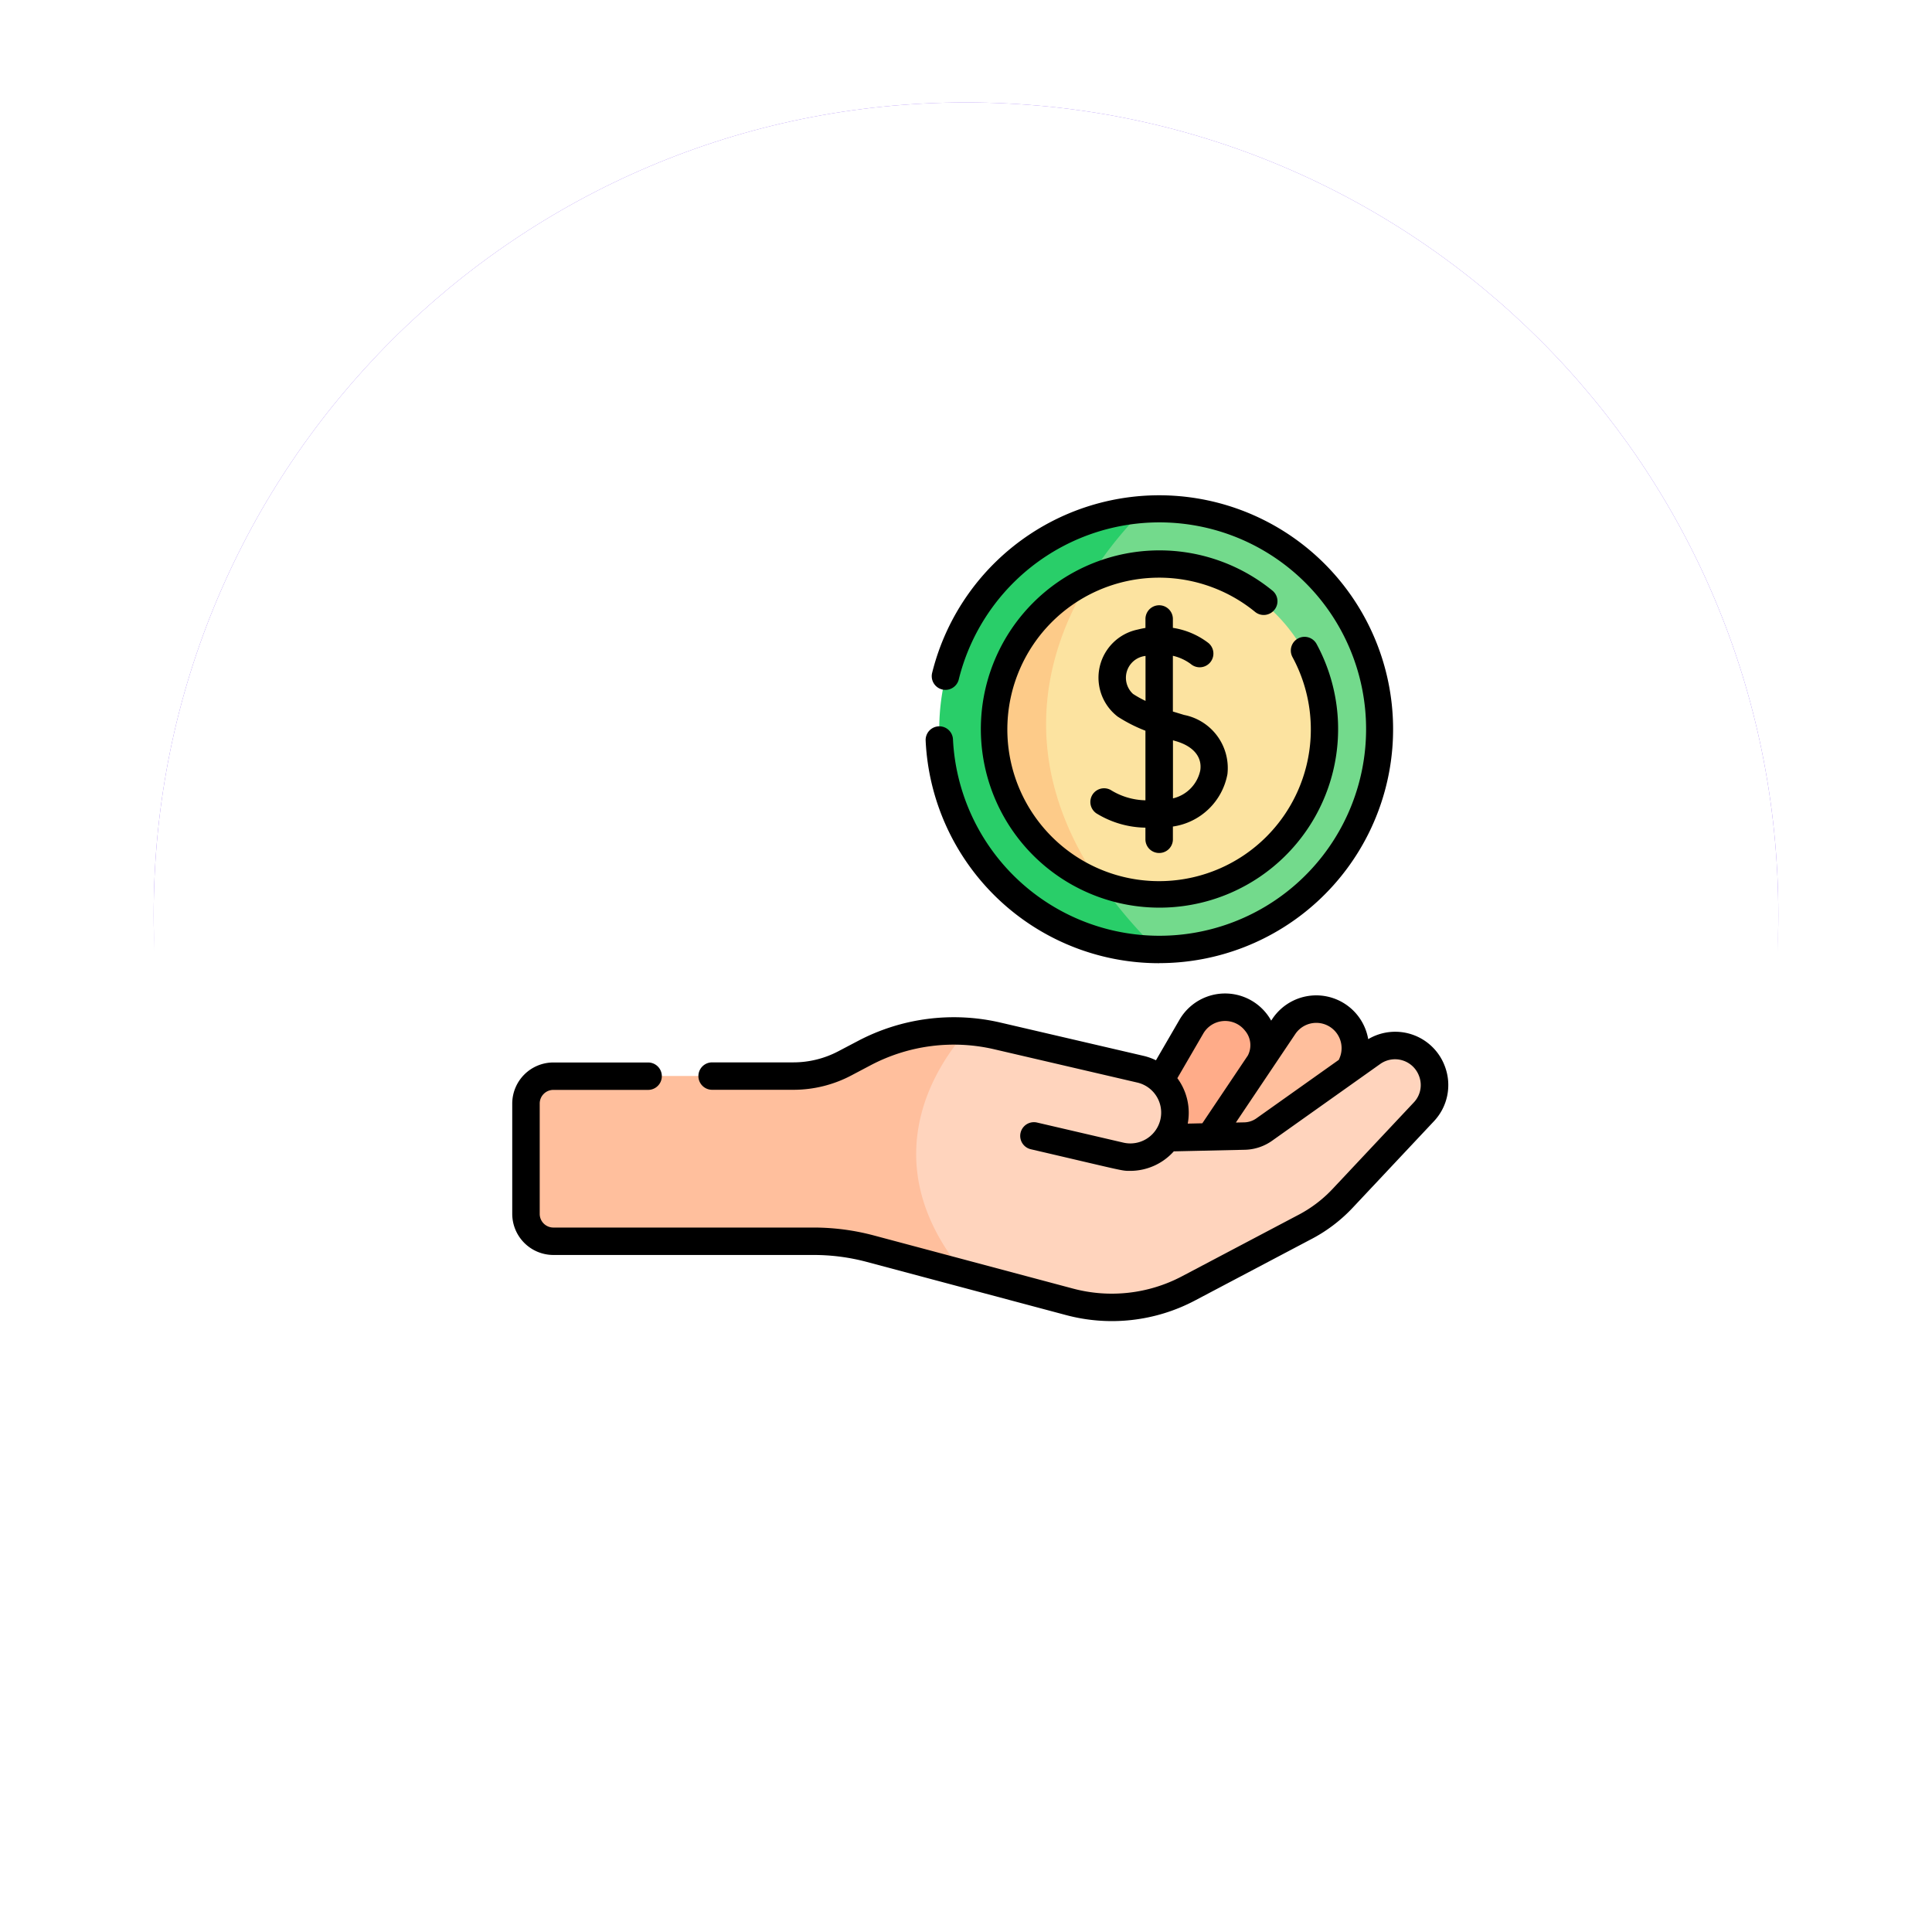 <svg xmlns="http://www.w3.org/2000/svg" xmlns:xlink="http://www.w3.org/1999/xlink" width="113.15" height="113.15" viewBox="0 0 113.15 113.15">
  <defs>
    <filter id="Trazado_873828" x="0" y="0" width="113.15" height="113.15" filterUnits="userSpaceOnUse">
      <feOffset dy="3" input="SourceAlpha"/>
      <feGaussianBlur stdDeviation="3" result="blur"/>
      <feFlood flood-opacity="0.161"/>
      <feComposite operator="in" in2="blur"/>
    </filter>
    <filter id="Trazado_873828-2" x="0" y="0" width="113.15" height="113.15" filterUnits="userSpaceOnUse">
      <feOffset dy="3" input="SourceAlpha"/>
      <feGaussianBlur stdDeviation="3" result="blur-2"/>
      <feFlood flood-opacity="0.161" result="color"/>
      <feComposite operator="out" in="SourceGraphic" in2="blur-2"/>
      <feComposite operator="in" in="color"/>
      <feComposite operator="in" in2="SourceGraphic"/>
    </filter>
  </defs>
  <g id="Grupo_1113456" data-name="Grupo 1113456" transform="translate(-189.051 -912)">
    <g data-type="innerShadowGroup">
      <g transform="matrix(1, 0, 0, 1, 189.05, 912)" filter="url(#Trazado_873828)">
        <g id="Trazado_873828-3" data-name="Trazado 873828" transform="translate(9 6)" fill="#8454ee">
          <path d="M 47.575 93.15 C 41.422 93.15 35.453 91.946 29.836 89.57 C 24.409 87.274 19.535 83.988 15.349 79.802 C 11.162 75.616 7.876 70.741 5.581 65.315 C 3.205 59.697 2 53.729 2 47.575 C 2 41.422 3.205 35.453 5.581 29.836 C 7.876 24.409 11.162 19.535 15.349 15.349 C 19.535 11.162 24.409 7.876 29.836 5.581 C 35.453 3.205 41.422 2 47.575 2 C 53.729 2 59.697 3.205 65.314 5.581 C 70.741 7.876 75.615 11.162 79.802 15.349 C 83.988 19.535 87.274 24.409 89.57 29.836 C 91.946 35.453 93.15 41.422 93.15 47.575 C 93.15 53.729 91.946 59.697 89.57 65.315 C 87.274 70.741 83.988 75.616 79.802 79.802 C 75.615 83.988 70.741 87.274 65.314 89.57 C 59.697 91.946 53.729 93.15 47.575 93.15 Z" stroke="none"/>
          <path d="M 47.575 4 C 41.691 4 35.985 5.152 30.615 7.423 C 25.427 9.617 20.766 12.76 16.763 16.763 C 12.76 20.766 9.617 25.427 7.423 30.615 C 5.152 35.985 4 41.691 4 47.575 C 4 53.46 5.152 59.166 7.423 64.535 C 9.617 69.724 12.76 74.384 16.763 78.387 C 20.766 82.391 25.427 85.533 30.615 87.728 C 35.985 89.999 41.691 91.15 47.575 91.15 C 53.459 91.15 59.166 89.999 64.535 87.728 C 69.724 85.533 74.384 82.391 78.387 78.387 C 82.391 74.384 85.533 69.724 87.728 64.535 C 89.999 59.166 91.15 53.46 91.15 47.575 C 91.15 41.691 89.999 35.985 87.728 30.615 C 85.533 25.427 82.391 20.766 78.387 16.763 C 74.384 12.76 69.724 9.617 64.535 7.423 C 59.166 5.152 53.459 4 47.575 4 M 47.575 -7.62939453125e-06 C 73.85 -7.62939453125e-06 95.15 21.3 95.15 47.575 C 95.15 73.85 73.85 95.15 47.575 95.15 C 21.3 95.15 -7.62939453125e-06 73.85 -7.62939453125e-06 47.575 C -7.62939453125e-06 21.3 21.3 -7.62939453125e-06 47.575 -7.62939453125e-06 Z" stroke="none" fill="#fff"/>
        </g>
      </g>
      <g id="Trazado_873828-4" data-name="Trazado 873828" transform="translate(198.051 918)" fill="#8454ee">
        <path d="M 47.575 93.15 C 41.422 93.15 35.453 91.946 29.836 89.57 C 24.409 87.274 19.535 83.988 15.349 79.802 C 11.162 75.616 7.876 70.741 5.581 65.315 C 3.205 59.697 2 53.729 2 47.575 C 2 41.422 3.205 35.453 5.581 29.836 C 7.876 24.409 11.162 19.535 15.349 15.349 C 19.535 11.162 24.409 7.876 29.836 5.581 C 35.453 3.205 41.422 2 47.575 2 C 53.729 2 59.697 3.205 65.314 5.581 C 70.741 7.876 75.615 11.162 79.802 15.349 C 83.988 19.535 87.274 24.409 89.57 29.836 C 91.946 35.453 93.15 41.422 93.15 47.575 C 93.15 53.729 91.946 59.697 89.57 65.315 C 87.274 70.741 83.988 75.616 79.802 79.802 C 75.615 83.988 70.741 87.274 65.314 89.57 C 59.697 91.946 53.729 93.15 47.575 93.15 Z" stroke="none"/>
        <path d="M 47.575 4 C 41.691 4 35.985 5.152 30.615 7.423 C 25.427 9.617 20.766 12.76 16.763 16.763 C 12.76 20.766 9.617 25.427 7.423 30.615 C 5.152 35.985 4 41.691 4 47.575 C 4 53.46 5.152 59.166 7.423 64.535 C 9.617 69.724 12.76 74.384 16.763 78.387 C 20.766 82.391 25.427 85.533 30.615 87.728 C 35.985 89.999 41.691 91.15 47.575 91.15 C 53.459 91.15 59.166 89.999 64.535 87.728 C 69.724 85.533 74.384 82.391 78.387 78.387 C 82.391 74.384 85.533 69.724 87.728 64.535 C 89.999 59.166 91.15 53.46 91.15 47.575 C 91.15 41.691 89.999 35.985 87.728 30.615 C 85.533 25.427 82.391 20.766 78.387 16.763 C 74.384 12.76 69.724 9.617 64.535 7.423 C 59.166 5.152 53.459 4 47.575 4 M 47.575 -7.62939453125e-06 C 73.85 -7.62939453125e-06 95.15 21.3 95.15 47.575 C 95.15 73.85 73.85 95.15 47.575 95.15 C 21.3 95.15 -7.62939453125e-06 73.85 -7.62939453125e-06 47.575 C -7.62939453125e-06 21.3 21.3 -7.62939453125e-06 47.575 -7.62939453125e-06 Z" stroke="none"/>
      </g>
      <g transform="matrix(1, 0, 0, 1, 189.05, 912)" filter="url(#Trazado_873828-2)">
        <g id="Trazado_873828-5" data-name="Trazado 873828" transform="translate(9 6)" fill="#fff">
          <path d="M 47.575 93.15 C 41.422 93.15 35.453 91.946 29.836 89.57 C 24.409 87.274 19.535 83.988 15.349 79.802 C 11.162 75.616 7.876 70.741 5.581 65.315 C 3.205 59.697 2 53.729 2 47.575 C 2 41.422 3.205 35.453 5.581 29.836 C 7.876 24.409 11.162 19.535 15.349 15.349 C 19.535 11.162 24.409 7.876 29.836 5.581 C 35.453 3.205 41.422 2 47.575 2 C 53.729 2 59.697 3.205 65.314 5.581 C 70.741 7.876 75.615 11.162 79.802 15.349 C 83.988 19.535 87.274 24.409 89.57 29.836 C 91.946 35.453 93.15 41.422 93.15 47.575 C 93.15 53.729 91.946 59.697 89.57 65.315 C 87.274 70.741 83.988 75.616 79.802 79.802 C 75.615 83.988 70.741 87.274 65.314 89.57 C 59.697 91.946 53.729 93.15 47.575 93.15 Z" stroke="none"/>
          <path d="M 47.575 4 C 41.691 4 35.985 5.152 30.615 7.423 C 25.427 9.617 20.766 12.76 16.763 16.763 C 12.76 20.766 9.617 25.427 7.423 30.615 C 5.152 35.985 4 41.691 4 47.575 C 4 53.46 5.152 59.166 7.423 64.535 C 9.617 69.724 12.76 74.384 16.763 78.387 C 20.766 82.391 25.427 85.533 30.615 87.728 C 35.985 89.999 41.691 91.15 47.575 91.15 C 53.459 91.15 59.166 89.999 64.535 87.728 C 69.724 85.533 74.384 82.391 78.387 78.387 C 82.391 74.384 85.533 69.724 87.728 64.535 C 89.999 59.166 91.15 53.46 91.15 47.575 C 91.15 41.691 89.999 35.985 87.728 30.615 C 85.533 25.427 82.391 20.766 78.387 16.763 C 74.384 12.76 69.724 9.617 64.535 7.423 C 59.166 5.152 53.459 4 47.575 4 M 47.575 -7.62939453125e-06 C 73.85 -7.62939453125e-06 95.15 21.3 95.15 47.575 C 95.15 73.85 73.85 95.15 47.575 95.15 C 21.3 95.15 -7.62939453125e-06 73.85 -7.62939453125e-06 47.575 C -7.62939453125e-06 21.3 21.3 -7.62939453125e-06 47.575 -7.62939453125e-06 Z" stroke="none"/>
        </g>
      </g>
      <g id="Trazado_873828-6" data-name="Trazado 873828" transform="translate(198.051 918)" fill="none">
        <path d="M 47.575 93.15 C 41.422 93.15 35.453 91.946 29.836 89.57 C 24.409 87.274 19.535 83.988 15.349 79.802 C 11.162 75.616 7.876 70.741 5.581 65.315 C 3.205 59.697 2 53.729 2 47.575 C 2 41.422 3.205 35.453 5.581 29.836 C 7.876 24.409 11.162 19.535 15.349 15.349 C 19.535 11.162 24.409 7.876 29.836 5.581 C 35.453 3.205 41.422 2 47.575 2 C 53.729 2 59.697 3.205 65.314 5.581 C 70.741 7.876 75.615 11.162 79.802 15.349 C 83.988 19.535 87.274 24.409 89.57 29.836 C 91.946 35.453 93.15 41.422 93.15 47.575 C 93.15 53.729 91.946 59.697 89.57 65.315 C 87.274 70.741 83.988 75.616 79.802 79.802 C 75.615 83.988 70.741 87.274 65.314 89.57 C 59.697 91.946 53.729 93.15 47.575 93.15 Z" stroke="none"/>
        <path d="M 47.575 4 C 41.691 4 35.985 5.152 30.615 7.423 C 25.427 9.617 20.766 12.76 16.763 16.763 C 12.76 20.766 9.617 25.427 7.423 30.615 C 5.152 35.985 4 41.691 4 47.575 C 4 53.46 5.152 59.166 7.423 64.535 C 9.617 69.724 12.76 74.384 16.763 78.387 C 20.766 82.391 25.427 85.533 30.615 87.728 C 35.985 89.999 41.691 91.15 47.575 91.15 C 53.459 91.15 59.166 89.999 64.535 87.728 C 69.724 85.533 74.384 82.391 78.387 78.387 C 82.391 74.384 85.533 69.724 87.728 64.535 C 89.999 59.166 91.15 53.46 91.15 47.575 C 91.15 41.691 89.999 35.985 87.728 30.615 C 85.533 25.427 82.391 20.766 78.387 16.763 C 74.384 12.76 69.724 9.617 64.535 7.423 C 59.166 5.152 53.459 4 47.575 4 M 47.575 -7.62939453125e-06 C 73.85 -7.62939453125e-06 95.15 21.3 95.15 47.575 C 95.15 73.85 73.85 95.15 47.575 95.15 C 21.3 95.15 -7.62939453125e-06 73.85 -7.62939453125e-06 47.575 C -7.62939453125e-06 21.3 21.3 -7.62939453125e-06 47.575 -7.62939453125e-06 Z" stroke="none" fill="#fff"/>
      </g>
    </g>
    <g id="Grupo_1113455" data-name="Grupo 1113455" transform="translate(219.051 910.89)">
      <g id="Grupo_1113453" data-name="Grupo 1113453" transform="translate(0.803 30.913)">
        <path id="Trazado_907146" data-name="Trazado 907146" d="M327.182,319.472l5.676,2.641,3.191-8.882a2.285,2.285,0,0,0-4.127-1.92Z" transform="translate(-292.949 -280.986)" fill="#ffac89"/>
        <path id="Trazado_907147" data-name="Trazado 907147" d="M372.915,320.041l5.492,3,3.762-8.656a2.285,2.285,0,0,0-3.993-2.185Z" transform="translate(-333.785 -281.897)" fill="#ffbf9d"/>
        <path id="Trazado_907148" data-name="Trazado 907148" d="M60.09,327.867l-4.76,5.068a8.351,8.351,0,0,1-2.279,1.712L46.312,338.2a9.637,9.637,0,0,1-6.982.788l-6.149-1.641-5.509-1.469a12.815,12.815,0,0,0-3.312-.435H9.106A1.606,1.606,0,0,1,7.5,333.84v-6.462a1.607,1.607,0,0,1,1.606-1.606H23.173a6.433,6.433,0,0,0,2.992-.739l1.163-.611a11.235,11.235,0,0,1,5.981-1.269,11.108,11.108,0,0,1,1.8.268l8.382,1.95a2.609,2.609,0,0,1,1.56,4.016l.635.363,1.287-.406,2.613-.058a2.082,2.082,0,0,0,1.157-.383l6.329-4.493a2.306,2.306,0,0,1,3.017,3.459Z" transform="translate(-7.5 -292.553)" fill="#ffd4bd"/>
        <path id="Trazado_907149" data-name="Trazado 907149" d="M33.182,337.352l-5.509-1.469a12.813,12.813,0,0,0-3.312-.435H9.106A1.606,1.606,0,0,1,7.5,333.841v-6.462a1.607,1.607,0,0,1,1.606-1.606H23.173a6.432,6.432,0,0,0,2.992-.739l1.163-.611a11.235,11.235,0,0,1,5.981-1.269c-1.538,1.714-5.732,7.458-.126,14.2Z" transform="translate(-7.5 -292.554)" fill="#ffbf9d"/>
        <path id="Trazado_907150" data-name="Trazado 907150" d="M287.65,50.51a12.9,12.9,0,0,1-12.9,12.9c-.048,0-.1,0-.145,0a12.855,12.855,0,0,1-9.1-3.9l-.242-17.737a12.862,12.862,0,0,1,8.61-4.13q.435-.03.877-.03A12.9,12.9,0,0,1,287.65,50.51Z" transform="translate(-237.661 -37.61)" fill="#73da8c"/>
        <path id="Trazado_907151" data-name="Trazado 907151" d="M246.139,63.656a12.9,12.9,0,0,1-.732-25.768C242.866,40.353,233.447,51.039,246.139,63.656Z" transform="translate(-209.195 -37.858)" fill="#29ce69"/>
        <path id="Trazado_907152" data-name="Trazado 907152" d="M303.622,78.425a9.681,9.681,0,0,1-13.073,9.062l-3.786-3.4V72.9l3.027-3.215a9.68,9.68,0,0,1,13.832,8.739Z" transform="translate(-256.859 -65.415)" fill="#fce3a0"/>
        <path id="Trazado_907153" data-name="Trazado 907153" d="M269.78,95.289a9.68,9.68,0,0,1-.759-17.8C266.559,81.558,264.686,87.953,269.78,95.289Z" transform="translate(-236.089 -73.217)" fill="#fdcb89"/>
      </g>
      <g id="Grupo_1113454" data-name="Grupo 1113454" transform="translate(0 30.11)">
        <path id="Trazado_907154" data-name="Trazado 907154" d="M54.631,306.971a3.1,3.1,0,0,0-4.5-1.62,3.088,3.088,0,0,0-5.606-1.2l-.077.114a3.087,3.087,0,0,0-5.369-.053L37.7,306.588a3.387,3.387,0,0,0-.725-.259l-8.383-1.95a12.048,12.048,0,0,0-8.338,1.073l-1.163.611a5.65,5.65,0,0,1-2.618.647H11.706a.8.8,0,0,0,0,1.606h4.769a7.263,7.263,0,0,0,3.366-.831L21,306.873a10.442,10.442,0,0,1,7.227-.93l8.383,1.95a1.805,1.805,0,0,1-.82,3.517l-5.055-1.176a.8.8,0,0,0-.364,1.564c5.585,1.3,5.3,1.266,5.829,1.266a3.424,3.424,0,0,0,2.545-1.143l4.16-.092a2.874,2.874,0,0,0,1.6-.531l6.33-4.494a1.5,1.5,0,0,1,2.278.716,1.474,1.474,0,0,1-.314,1.539l-4.759,5.068a7.541,7.541,0,0,1-2.068,1.552l-6.739,3.555a8.809,8.809,0,0,1-6.4.722l-11.658-3.11a13.672,13.672,0,0,0-3.519-.462H2.409a.8.8,0,0,1-.8-.8v-6.462a.8.8,0,0,1,.8-.8H7.958a.8.8,0,0,0,0-1.606H2.409A2.412,2.412,0,0,0,0,309.119v6.462a2.412,2.412,0,0,0,2.409,2.409H17.663a12.056,12.056,0,0,1,3.105.408l11.658,3.11a10.411,10.411,0,0,0,7.564-.854l6.73-3.551a9.128,9.128,0,0,0,2.5-1.877l4.76-5.068A3.091,3.091,0,0,0,54.631,306.971Zm-15.678.665,1.518-2.613a1.48,1.48,0,0,1,2.45-.164,1.31,1.31,0,0,1,.163,1.445l-2.668,3.974-.855.019a3.415,3.415,0,0,0-.608-2.661Zm4.63,2.352a1.272,1.272,0,0,1-.709.235l-.494.011,3.481-5.184a1.482,1.482,0,0,1,2.589,1.417l-.041.095Z" transform="translate(0 -273.491)"/>
        <path id="Trazado_907155" data-name="Trazado 907155" d="M239.717,57.517a13.7,13.7,0,1,0-13.3-17,.8.8,0,1,0,1.559.386,12.105,12.105,0,1,1-.339,3.507.8.8,0,0,0-1.6.077,13.681,13.681,0,0,0,13.687,13.034Z" transform="translate(-201.825 -30.11)"/>
        <path id="Trazado_907156" data-name="Trazado 907156" d="M273.221,63.716a.8.8,0,0,0-.113-1.13,10.462,10.462,0,1,0,2.587,3.127.8.8,0,1,0-1.412.766,8.887,8.887,0,1,1-2.193-2.649.8.8,0,0,0,1.13-.113Z" transform="translate(-228.587 -56.996)"/>
        <path id="Trazado_907157" data-name="Trazado 907157" d="M320.26,104.849a.8.8,0,0,0,.8-.8V103.3a3.8,3.8,0,0,0,3.194-3.068,3.169,3.169,0,0,0-2.536-3.467c-.234-.07-.452-.138-.659-.2V93.3a2.819,2.819,0,0,1,1.051.483.8.8,0,0,0,1.039-1.225,4.538,4.538,0,0,0-2.09-.894v-.52a.8.8,0,0,0-1.606,0v.525c-.147.024-.3.056-.453.095a2.876,2.876,0,0,0-1.171,5.1,8.872,8.872,0,0,0,1.623.825v4.075a4.006,4.006,0,0,1-2.035-.605.8.8,0,1,0-.775,1.407,5.625,5.625,0,0,0,2.809.8v.672A.8.8,0,0,0,320.26,104.849Zm-1.541-9.321a1.285,1.285,0,0,1,.738-2.219v2.633A6.2,6.2,0,0,1,318.719,95.529Zm2.545,2.78c1,.3,1.515.918,1.4,1.7a2.133,2.133,0,0,1-1.6,1.643v-3.4Z" transform="translate(-282.368 -83.893)"/>
      </g>
    </g>
  </g>
</svg>
